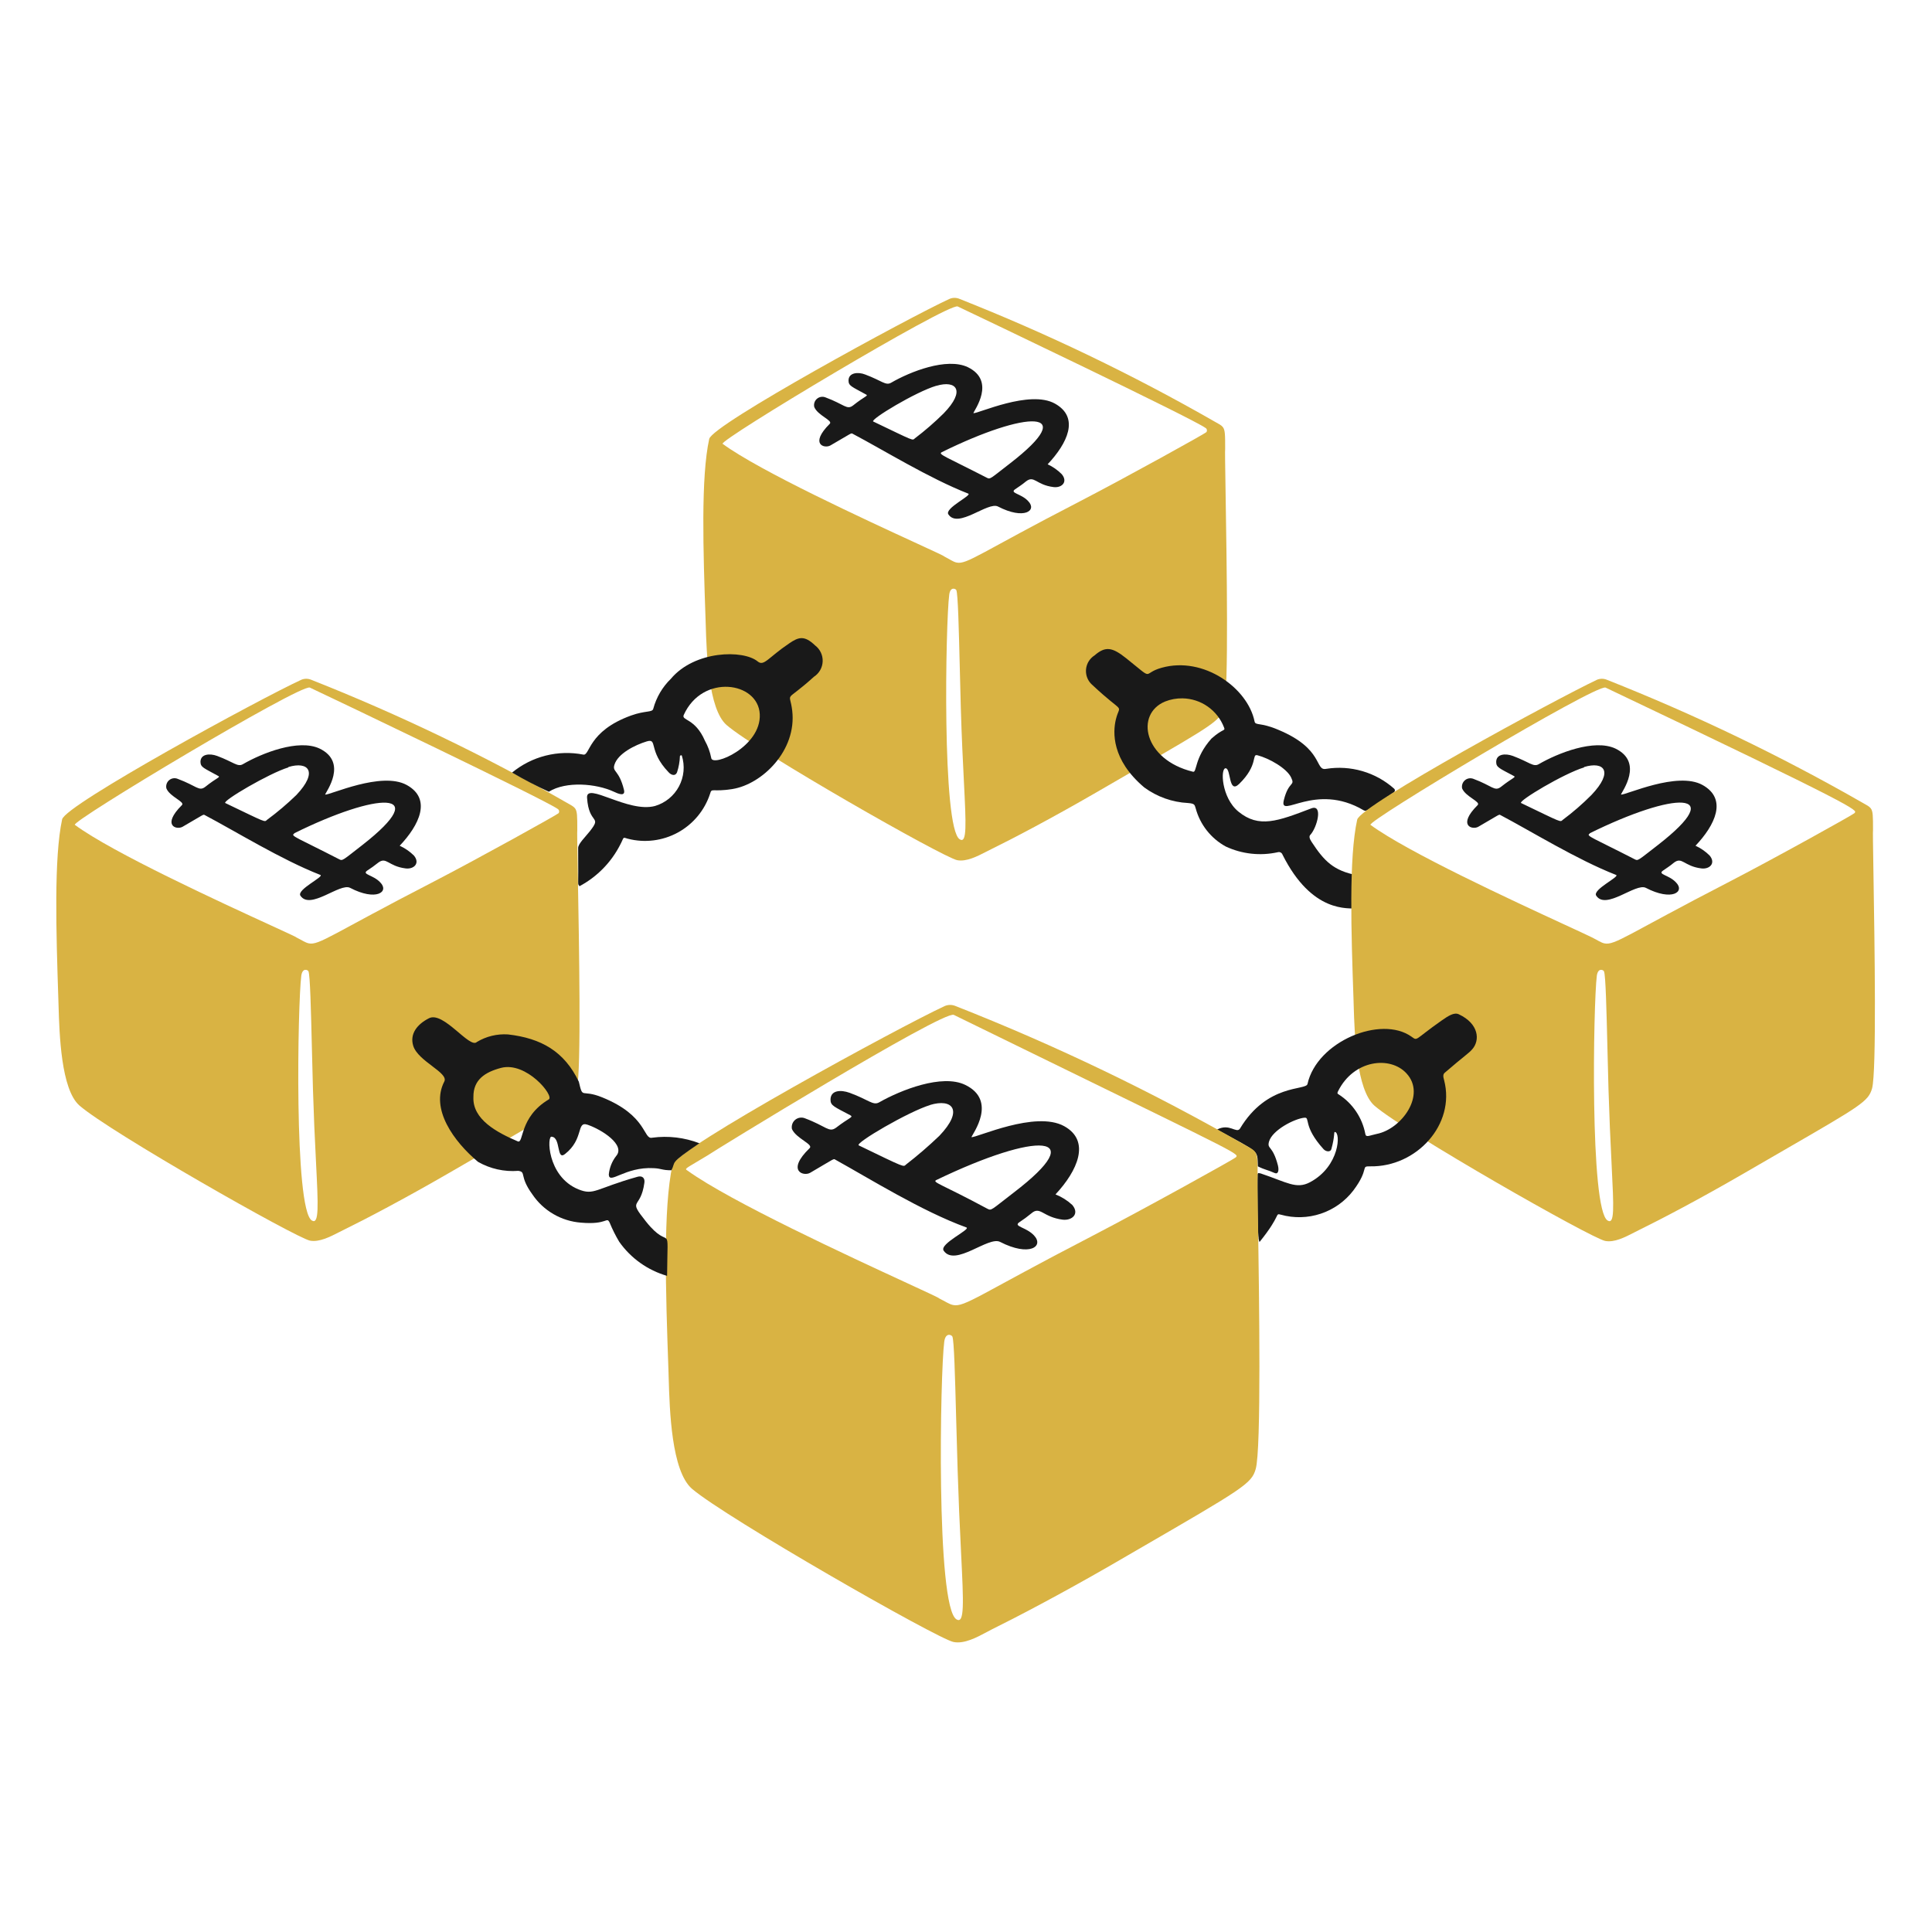 <svg width="155" height="155" viewBox="0 0 155 155" fill="none" xmlns="http://www.w3.org/2000/svg">
<path d="M85.18 38.04C85.702 38.663 85.18 39.162 84.52 39.077C83.099 38.901 82.983 38.094 82.3 38.632C81.993 38.893 81.731 39.047 81.439 39.254C80.986 39.569 81.916 39.592 82.476 40.191C83.245 40.959 82.162 41.727 80.065 40.636C79.251 40.222 76.869 42.449 76.086 41.266C75.756 40.775 78.022 39.73 77.676 39.6C74.55 38.378 70.84 36.082 68.405 34.799C68.267 34.73 68.405 34.707 66.623 35.736C66.139 36.013 64.918 35.644 66.569 34C66.846 33.731 65.594 33.332 65.325 32.648C65.298 32.53 65.304 32.406 65.343 32.291C65.381 32.175 65.45 32.072 65.543 31.993C65.635 31.914 65.747 31.862 65.867 31.842C65.987 31.822 66.111 31.835 66.224 31.88C67.76 32.449 67.936 32.917 68.443 32.526C69.403 31.757 69.711 31.757 69.465 31.642C68.344 31.02 68.075 30.966 68.075 30.529C68.075 29.891 68.843 29.822 69.411 30.045C70.763 30.552 71.055 30.959 71.493 30.705C73.029 29.814 75.948 28.662 77.638 29.453C79.942 30.567 78.137 32.94 78.091 33.148C78.452 33.201 82.615 31.25 84.635 32.38C86.655 33.509 85.61 35.59 84.051 37.249C84.471 37.445 84.853 37.713 85.18 38.04ZM75.564 36.274C75.218 36.443 75.832 36.612 79.151 38.317C79.458 38.478 79.404 38.432 81.04 37.172C86.747 32.756 82.353 32.925 75.564 36.274ZM75.111 30.951C73.474 31.435 69.795 33.655 70.056 33.816C73.413 35.421 73.175 35.352 73.398 35.168C74.208 34.553 74.978 33.886 75.702 33.171C77.515 31.312 76.708 30.482 75.133 30.951H75.111Z" fill="#191919"/>
<path fill-rule="evenodd" clip-rule="evenodd" d="M98.102 34.259C98.292 34.5 98.292 34.89 98.292 36.013C98.27 36.013 98.293 37.419 98.326 39.502C98.415 45.05 98.581 55.401 98.207 56.775C97.904 57.817 97.354 58.135 91.002 61.808C90.1 62.33 89.082 62.919 87.93 63.587C84.397 65.631 81.24 67.29 79.527 68.127C79.4 68.188 79.266 68.257 79.126 68.33C78.406 68.701 77.532 69.151 76.793 69.01C75.664 68.787 60.755 60.292 58.289 58.165C56.825 56.88 56.688 52.383 56.62 50.123C56.616 49.977 56.612 49.841 56.607 49.716C56.415 44.178 56.223 38.286 56.899 35.214C57.16 34.054 72.899 25.49 76.148 23.992C76.389 23.881 76.664 23.867 76.916 23.954C83.993 26.748 90.86 30.049 97.462 33.832C97.784 34.014 97.981 34.106 98.102 34.259V34.259ZM76.831 24.585C76.025 24.316 57.621 35.346 57.975 35.607C60.962 37.799 69.507 41.733 73.557 43.597C74.94 44.235 75.8 44.629 75.733 44.632C76.209 44.877 76.46 45.069 76.739 45.131C77.566 45.314 78.646 44.347 86.617 40.231C90.373 38.287 96.702 34.777 96.786 34.67C96.816 34.628 96.832 34.578 96.831 34.527C96.83 34.476 96.812 34.426 96.781 34.386C96.759 34.36 96.732 34.339 96.702 34.324C95.619 33.548 78.629 25.437 76.831 24.585ZM76.155 47.712C75.863 49.886 75.556 66.476 77 67.337C77.584 67.703 77.507 66.181 77.331 62.685C77.252 61.126 77.154 59.173 77.085 56.821C77.055 55.772 77.029 54.722 77.004 53.673C76.925 50.442 76.858 47.658 76.724 47.343C76.67 47.228 76.24 47.036 76.155 47.712Z" fill="#D9B343"/>
<path d="M33.204 68.634C33.726 69.256 33.204 69.755 32.543 69.671C31.122 69.494 31.007 68.688 30.323 69.225C30.046 69.448 29.755 69.656 29.456 69.848C29.01 70.162 29.939 70.186 30.5 70.785C31.268 71.553 30.17 72.321 28.088 71.23C27.274 70.808 24.893 73.043 24.102 71.86C23.779 71.368 26.045 70.324 25.7 70.193C22.573 68.972 18.864 66.675 16.429 65.393C16.291 65.323 16.429 65.3 14.647 66.33C14.163 66.606 12.942 66.238 14.593 64.594C14.87 64.325 13.618 63.926 13.349 63.25C13.322 63.131 13.328 63.007 13.366 62.892C13.404 62.776 13.473 62.673 13.566 62.594C13.658 62.515 13.771 62.463 13.891 62.443C14.011 62.423 14.134 62.436 14.247 62.482C15.784 63.05 15.96 63.519 16.467 63.127C17.427 62.359 17.735 62.359 17.489 62.243C16.352 61.614 16.099 61.568 16.083 61.13C16.083 60.492 16.813 60.423 17.42 60.646C18.771 61.153 19.063 61.56 19.493 61.306C21.03 60.416 23.948 59.263 25.638 60.054C27.942 61.168 26.137 63.542 26.084 63.749C26.452 63.803 30.608 61.859 32.636 62.981C34.663 64.102 33.626 66.207 32.067 67.851C32.488 68.045 32.873 68.31 33.204 68.634ZM23.603 66.883C23.257 67.059 23.879 67.221 27.19 68.926C27.497 69.087 27.451 69.049 29.079 67.789C34.825 63.296 30.262 63.557 23.603 66.852V66.883ZM23.134 61.568C21.598 62.036 17.811 64.264 18.073 64.425C21.437 66.038 21.199 65.961 21.421 65.777C22.251 65.165 23.039 64.497 23.779 63.78C25.561 61.898 24.732 61.053 23.134 61.537V61.568Z" fill="#191919"/>
<path fill-rule="evenodd" clip-rule="evenodd" d="M46.127 64.841C46.315 65.082 46.315 65.47 46.315 66.59C46.293 66.59 46.319 68.03 46.357 70.153C46.457 75.705 46.64 85.931 46.284 87.298C45.997 88.339 45.449 88.655 39.242 92.242C38.166 92.864 37.09 93.487 36.015 94.111C32.482 96.154 29.325 97.813 27.612 98.65C27.481 98.713 27.341 98.784 27.196 98.859C26.474 99.229 25.605 99.674 24.869 99.534C23.748 99.311 8.824 90.831 6.366 88.688C4.896 87.383 4.765 82.958 4.698 80.688L4.684 80.239C4.5 74.701 4.323 68.81 4.984 65.738C5.207 64.578 20.96 56.006 24.186 54.531C24.433 54.432 24.708 54.432 24.954 54.531C32.027 57.326 38.888 60.627 45.485 64.409C45.808 64.594 46.006 64.688 46.126 64.841H46.127ZM24.854 55.161C24.056 54.892 5.645 65.915 6.006 66.176C9.032 68.412 17.784 72.428 21.759 74.253C23.04 74.84 23.825 75.201 23.764 75.201C24.238 75.436 24.489 75.622 24.767 75.682C25.596 75.862 26.669 74.919 34.648 70.807C38.404 68.864 44.733 65.346 44.817 65.239C44.836 65.211 44.849 65.18 44.855 65.146C44.861 65.113 44.86 65.079 44.852 65.047C44.844 65.014 44.83 64.984 44.809 64.957C44.788 64.93 44.762 64.909 44.733 64.893C43.65 64.125 26.66 56.006 24.854 55.161ZM24.171 78.288C23.887 80.47 23.572 97.053 25.023 97.921C25.607 98.266 25.53 96.754 25.354 93.267C25.25 91.312 25.168 89.355 25.108 87.398C25.079 86.351 25.052 85.303 25.027 84.256C24.949 81.024 24.881 78.242 24.747 77.927C24.693 77.805 24.263 77.612 24.171 78.288Z" fill="#D9B343"/>
<path d="M89.527 57.704C89.865 56.337 90.295 57.443 87.638 54.954C87.373 54.726 87.198 54.412 87.143 54.067C87.088 53.722 87.156 53.369 87.336 53.07C87.455 52.872 87.619 52.704 87.814 52.581C88.697 51.813 89.25 51.935 90.341 52.803C92.722 54.701 91.532 54.032 93.198 53.572C96.578 52.627 100.111 55.215 100.649 57.873C100.718 58.234 101.102 57.927 102.554 58.549C106.241 60.085 105.465 61.867 106.394 61.683C107.364 61.528 108.357 61.59 109.3 61.865C110.243 62.14 111.113 62.62 111.848 63.273C111.868 63.29 111.883 63.311 111.894 63.335C111.905 63.359 111.91 63.385 111.91 63.411C111.91 63.437 111.904 63.463 111.894 63.487C111.883 63.511 111.867 63.532 111.848 63.549C109.62 65.085 109.636 65.124 109.405 65.008C105.511 62.704 102.608 65.776 102.999 64.194C103.391 62.612 103.929 63.104 103.583 62.374C103.237 61.644 101.832 60.838 100.879 60.592C100.395 60.469 100.987 61.36 99.412 62.896C98.544 63.726 98.775 61.675 98.337 61.636C97.899 61.598 97.976 63.987 99.359 65.116C100.995 66.46 102.508 65.884 105.181 64.862C106.179 64.463 105.665 66.399 105.127 66.975C105.004 67.098 105.058 67.282 105.227 67.543C106.233 69.079 106.978 69.847 108.852 70.216C108.952 70.47 108.952 69.986 108.937 72.758C108.937 72.797 108.883 72.843 108.852 72.897C108.207 72.828 105.273 73.319 102.892 68.565C102.865 68.489 102.811 68.426 102.739 68.391C102.667 68.355 102.584 68.348 102.508 68.373C101.105 68.683 99.638 68.521 98.337 67.912C97.748 67.59 97.231 67.151 96.816 66.623C96.401 66.095 96.098 65.488 95.925 64.84C95.833 64.563 95.856 64.471 95.318 64.425C94.048 64.362 92.825 63.926 91.8 63.173C89.174 60.953 89.273 58.741 89.527 57.704ZM97.208 59.24C98.145 58.41 98.322 58.672 98.199 58.357C97.94 57.681 97.485 57.098 96.892 56.683C96.299 56.267 95.595 56.039 94.871 56.027C94.391 56.019 93.914 56.106 93.467 56.283C91.055 57.289 91.747 60.945 95.702 61.913C96.04 62.021 95.795 60.822 97.185 59.263L97.208 59.24Z" fill="#191919"/>
<path d="M137.157 68.634C137.679 69.256 137.157 69.755 136.496 69.671C135.075 69.494 134.96 68.688 134.276 69.225C133.969 69.487 133.708 69.64 133.416 69.848C132.963 70.162 133.892 70.186 134.453 70.785C135.221 71.553 134.138 72.321 132.041 71.23C131.227 70.815 128.846 73.043 128.062 71.86C127.732 71.368 129.998 70.324 129.652 70.193C126.526 68.972 122.816 66.675 120.381 65.393C120.243 65.323 120.381 65.3 118.599 66.33C118.116 66.606 116.894 66.238 118.546 64.594C118.83 64.325 117.578 63.926 117.301 63.25C117.278 63.131 117.286 63.009 117.325 62.895C117.364 62.781 117.433 62.679 117.525 62.601C117.616 62.522 117.727 62.469 117.846 62.449C117.965 62.428 118.087 62.439 118.2 62.482C119.736 63.05 119.898 63.526 120.42 63.127C121.388 62.359 121.68 62.359 121.426 62.243C120.297 61.637 120.036 61.568 120.036 61.13C120.036 60.492 120.765 60.423 121.372 60.646C122.724 61.153 123.016 61.56 123.454 61.306C124.99 60.416 127.901 59.263 129.599 60.054C131.903 61.168 130.098 63.542 130.044 63.749C130.428 63.803 134.576 61.852 136.596 62.981C138.616 64.11 137.587 66.207 136.027 67.851C136.447 68.044 136.829 68.309 137.157 68.634ZM127.54 66.883C127.194 67.059 127.809 67.221 131.127 68.926C131.434 69.087 131.38 69.049 133.017 67.789C138.731 63.342 134.33 63.503 127.54 66.852V66.883ZM127.087 61.568C125.459 62.059 121.772 64.271 122.033 64.425C125.389 66.038 125.151 65.961 125.374 65.777C126.19 65.168 126.96 64.501 127.678 63.78C129.491 61.875 128.684 61.053 127.087 61.537V61.568Z" fill="#191919"/>
<path fill-rule="evenodd" clip-rule="evenodd" d="M150.08 64.841C150.268 65.082 150.268 65.47 150.268 66.59C150.247 66.59 150.27 68.012 150.304 70.114C150.394 75.671 150.559 85.978 150.192 87.321C149.89 88.364 149.345 88.68 143.093 92.294C142.165 92.83 141.111 93.439 139.914 94.134C136.381 96.185 133.224 97.836 131.512 98.674C131.374 98.741 131.237 98.81 131.101 98.882C130.382 99.253 129.513 99.704 128.777 99.557C127.648 99.334 112.739 90.839 110.274 88.711C108.809 87.419 108.672 82.928 108.604 80.669L108.592 80.262C108.4 74.717 108.208 68.833 108.884 65.761C109.145 64.593 124.883 56.068 128.132 54.531C128.378 54.432 128.654 54.432 128.9 54.531C135.974 57.327 142.838 60.628 149.439 64.409C149.762 64.594 149.96 64.688 150.08 64.841ZM125.563 74.199C126.573 74.665 127.334 75.016 127.71 75.201C128.187 75.437 128.438 75.625 128.718 75.685C129.549 75.867 130.624 74.929 138.609 70.808C142.372 68.865 148.694 65.347 148.778 65.239C148.785 65.228 148.794 65.217 148.803 65.207C148.994 64.984 149.126 64.829 128.808 55.162C128.001 54.893 109.598 65.915 109.951 66.176C112.91 68.355 121.375 72.264 125.563 74.199ZM128.109 78.289C127.832 80.448 127.533 97.054 128.977 97.921C129.537 98.254 129.472 96.952 129.299 93.492C129.193 91.462 129.109 89.431 129.046 87.399C129.017 86.351 128.99 85.304 128.965 84.256C128.887 81.025 128.819 78.243 128.685 77.928C128.631 77.805 128.201 77.613 128.109 78.289Z" fill="#D9B343"/>
<path d="M60.785 53.064C61.292 53.486 61.623 52.757 63.312 51.62C64.081 51.09 64.541 50.967 65.394 51.781C65.591 51.93 65.749 52.124 65.854 52.347C65.96 52.57 66.01 52.815 66.001 53.061C65.992 53.308 65.924 53.548 65.802 53.763C65.68 53.977 65.509 54.159 65.302 54.293C62.859 56.505 63.359 55.338 63.558 57.012C63.935 60.215 61.147 62.919 58.758 63.303C57.129 63.564 57.106 63.18 56.968 63.679C56.534 65.007 55.61 66.12 54.384 66.791C53.158 67.461 51.723 67.64 50.37 67.289C49.917 67.151 50.094 67.143 49.748 67.788C49.026 69.198 47.889 70.353 46.491 71.099C46.315 70.784 46.422 71.483 46.384 68.026C46.384 67.696 46.952 67.159 47.321 66.69C48.335 65.4 47.244 66.206 47.098 64.002C47.006 62.696 50.386 65.246 52.552 64.662C52.96 64.541 53.34 64.34 53.67 64.07C54 63.801 54.273 63.468 54.473 63.092C54.673 62.716 54.796 62.304 54.836 61.88C54.875 61.456 54.83 61.029 54.702 60.622C54.664 60.553 54.549 60.622 54.549 60.66C54.533 61.102 54.456 61.539 54.318 61.959C54.188 62.289 53.857 62.197 53.642 61.959C51.96 60.207 52.805 59.201 51.876 59.485C50.946 59.77 49.571 60.453 49.295 61.352C49.103 61.959 49.664 61.736 50.063 63.38C50.186 63.94 49.571 63.671 49.249 63.518C47.828 62.857 45.408 62.657 44.033 63.518C43.025 63.056 42.041 62.543 41.084 61.982C41.87 61.336 42.789 60.871 43.776 60.622C44.763 60.372 45.792 60.343 46.791 60.538C47.336 60.668 47.144 58.663 50.631 57.404C51.806 56.981 52.344 57.181 52.413 56.851C52.66 55.943 53.145 55.118 53.819 54.462C55.731 52.181 59.626 52.112 60.785 53.064ZM54.856 57.358C54.648 57.826 55.762 57.596 56.553 59.424C56.794 59.855 56.965 60.322 57.06 60.806C57.129 61.575 61.077 59.923 60.955 57.304C60.832 54.685 56.354 54.039 54.856 57.358Z" fill="#191919"/>
<path d="M100.98 99.111C100.971 99.262 100.971 99.413 100.98 99.564V99.111ZM117.041 81.376C116.672 81.199 116.226 81.476 115.635 81.891C113.446 83.427 113.753 83.534 113.246 83.173C110.796 81.422 105.65 83.557 104.897 86.968C104.774 87.505 101.663 86.906 99.474 90.555C99.175 90.954 98.645 90.094 97.639 90.624C101.095 92.529 100.872 92.214 100.911 93.573C101.533 93.88 101.679 93.842 102.247 94.103C102.554 94.242 102.624 93.896 102.524 93.496C102.101 91.853 101.64 92.222 101.809 91.592C102.071 90.662 103.853 89.748 104.651 89.671C105.135 89.625 104.498 90.332 106.188 92.198C106.38 92.406 106.741 92.444 106.81 92.198C107.102 91.154 107.002 90.816 107.086 90.816C107.578 90.816 107.501 93.573 105.097 94.848C103.998 95.432 103.246 94.848 101.141 94.142C101.057 94.142 100.888 94.026 100.888 94.257C100.888 94.626 100.826 99.588 101.057 99.633C102.831 97.437 102.255 97.329 102.762 97.452C103.814 97.746 104.93 97.717 105.967 97.371C107.003 97.025 107.912 96.376 108.576 95.509C109.913 93.727 109.114 93.558 109.928 93.573C113.638 93.642 116.787 90.217 115.858 86.66C115.781 86.392 115.75 86.192 115.912 86.061C117.532 84.663 117.816 84.525 118.108 84.187C118.761 83.458 118.646 82.129 117.041 81.376ZM110.466 90.969C109.844 91.1 109.59 91.284 109.536 90.969C109.414 90.327 109.164 89.717 108.799 89.174C108.435 88.632 107.965 88.168 107.416 87.813C107.278 87.743 107.278 87.69 107.347 87.552C108.607 85.009 111.541 84.694 112.839 86.115C114.437 87.836 112.455 90.57 110.466 90.969Z" fill="#191919"/>
<path d="M86.025 96.669C86.624 97.376 86.025 97.936 85.257 97.852C83.644 97.644 83.459 96.73 82.745 97.345C82.436 97.601 82.113 97.839 81.777 98.059C81.27 98.405 82.315 98.436 82.952 99.111C83.79 99.995 82.591 100.847 80.233 99.634C79.296 99.15 76.623 101.669 75.709 100.34C75.333 99.787 77.929 98.62 77.529 98.474C73.942 97.168 69.749 94.549 67.014 93.036C66.861 92.944 67.014 92.913 65.002 94.088C64.472 94.403 63.051 93.95 64.956 92.114C65.278 91.799 63.873 91.346 63.535 90.578C63.509 90.444 63.519 90.305 63.563 90.176C63.609 90.047 63.687 89.933 63.791 89.844C63.895 89.756 64.021 89.697 64.156 89.673C64.29 89.65 64.428 89.662 64.556 89.71C66.323 90.371 66.492 90.885 67.068 90.478C68.151 89.641 68.504 89.633 68.213 89.472C66.922 88.788 66.63 88.704 66.63 88.228C66.63 87.46 67.452 87.413 68.166 87.674C69.703 88.235 70.033 88.712 70.525 88.443C72.268 87.452 75.579 86.138 77.437 87.037C80.056 88.304 78.006 90.993 77.937 91.231C78.359 91.285 83.067 89.08 85.372 90.347C87.538 91.538 86.432 93.95 84.68 95.824C85.177 96.021 85.632 96.307 86.025 96.669ZM75.133 94.664C74.734 94.849 75.494 94.971 79.204 96.968C79.557 97.153 79.496 97.084 81.339 95.67C87.569 90.908 83.26 90.755 75.133 94.664ZM74.634 88.65C72.906 89.172 68.543 91.722 68.896 91.891C72.737 93.75 72.452 93.62 72.691 93.427C73.621 92.707 74.513 91.937 75.364 91.123C77.338 89.057 76.408 88.105 74.611 88.65H74.634Z" fill="#191919"/>
<path fill-rule="evenodd" clip-rule="evenodd" d="M100.68 92.396C100.895 92.671 100.895 93.113 100.895 94.387C100.875 94.387 100.896 95.796 100.927 97.927C101.018 104.098 101.198 116.324 100.741 117.86C100.405 119.032 99.783 119.393 91.155 124.393L89.097 125.587C85.072 127.907 81.501 129.773 79.565 130.726C79.439 130.79 79.314 130.857 79.189 130.925C78.386 131.356 77.357 131.91 76.493 131.732C75.21 131.478 58.205 121.747 55.516 119.442C53.868 118.012 53.724 113.172 53.647 110.548C53.64 110.311 53.634 110.092 53.627 109.895C53.404 103.604 53.189 96.937 53.957 93.45C54.279 92.137 72.107 82.421 75.786 80.715C75.925 80.655 76.076 80.623 76.228 80.623C76.38 80.623 76.53 80.655 76.669 80.715C84.695 83.871 92.479 87.611 99.958 91.906C100.321 92.115 100.544 92.221 100.68 92.396ZM55.038 93.81C55.046 93.845 55.097 93.872 55.163 93.919C58.612 96.402 68.169 100.814 72.778 102.942C74.399 103.691 75.409 104.157 75.325 104.157C75.861 104.421 76.144 104.631 76.457 104.697C77.394 104.899 78.603 103.831 87.615 99.165C91.855 96.96 99.028 92.982 99.136 92.859C99.168 92.825 99.201 92.798 99.21 92.765C99.288 92.468 97.458 91.668 76.523 81.422C75.694 81.022 56.937 92.544 56.791 92.682C55.359 93.542 55.02 93.71 55.038 93.81ZM75.755 107.645C75.432 110.01 75.071 128.928 76.738 129.919C77.388 130.305 77.306 128.653 77.106 124.602C76.992 122.397 76.9 120.19 76.83 117.983C76.784 116.556 76.745 115.1 76.709 113.738C76.619 110.357 76.545 107.558 76.408 107.23C76.339 107.084 75.855 106.876 75.755 107.645H75.755Z" fill="#D9B343"/>
<path d="M38.35 93.212C36.399 91.576 34.509 88.957 35.646 86.768C36.015 86.053 33.534 85.155 33.15 83.895C32.858 82.92 33.495 82.159 34.417 81.691C35.577 81.099 37.689 84.172 38.257 83.596C39.008 83.144 39.879 82.932 40.754 82.989C43.427 83.296 45.278 84.356 46.438 86.783C46.783 88.243 46.599 87.344 48.304 88.035C51.96 89.51 51.591 91.438 52.321 91.276C53.603 91.103 54.908 91.256 56.115 91.722C53.589 93.435 54.264 93.143 53.865 93.888C53.097 93.888 53.097 93.75 52.444 93.719C50.14 93.588 48.88 95.063 48.842 94.234C48.893 93.691 49.098 93.174 49.433 92.744C50.201 91.868 48.304 90.631 47.129 90.232C46.222 89.932 46.875 91.376 45.324 92.59C44.633 93.135 45.001 91.261 44.272 91.2C43.872 91.015 43.857 94.372 46.399 95.416C47.666 95.931 47.759 95.363 51.146 94.41C51.507 94.303 51.753 94.495 51.699 94.879C51.399 97.114 50.301 96.085 51.822 97.997C53.857 100.555 53.558 97.652 53.519 102.36C51.965 101.912 50.611 100.948 49.679 99.626C49.385 99.133 49.128 98.62 48.911 98.09C48.65 97.567 48.757 98.281 46.606 98.09C45.828 98.03 45.074 97.796 44.4 97.403C43.725 97.011 43.148 96.471 42.712 95.824C41.629 94.341 42.244 94.034 41.583 93.934C40.457 94.024 39.33 93.772 38.35 93.212ZM37.981 88.012C37.896 89.809 39.878 90.862 41.537 91.568C42.036 91.784 41.637 89.625 44.026 88.204C44.494 87.928 42.228 85.132 40.185 85.677C38.918 86.015 37.965 86.622 37.981 88.004V88.012Z" fill="#191919"/>
</svg>
